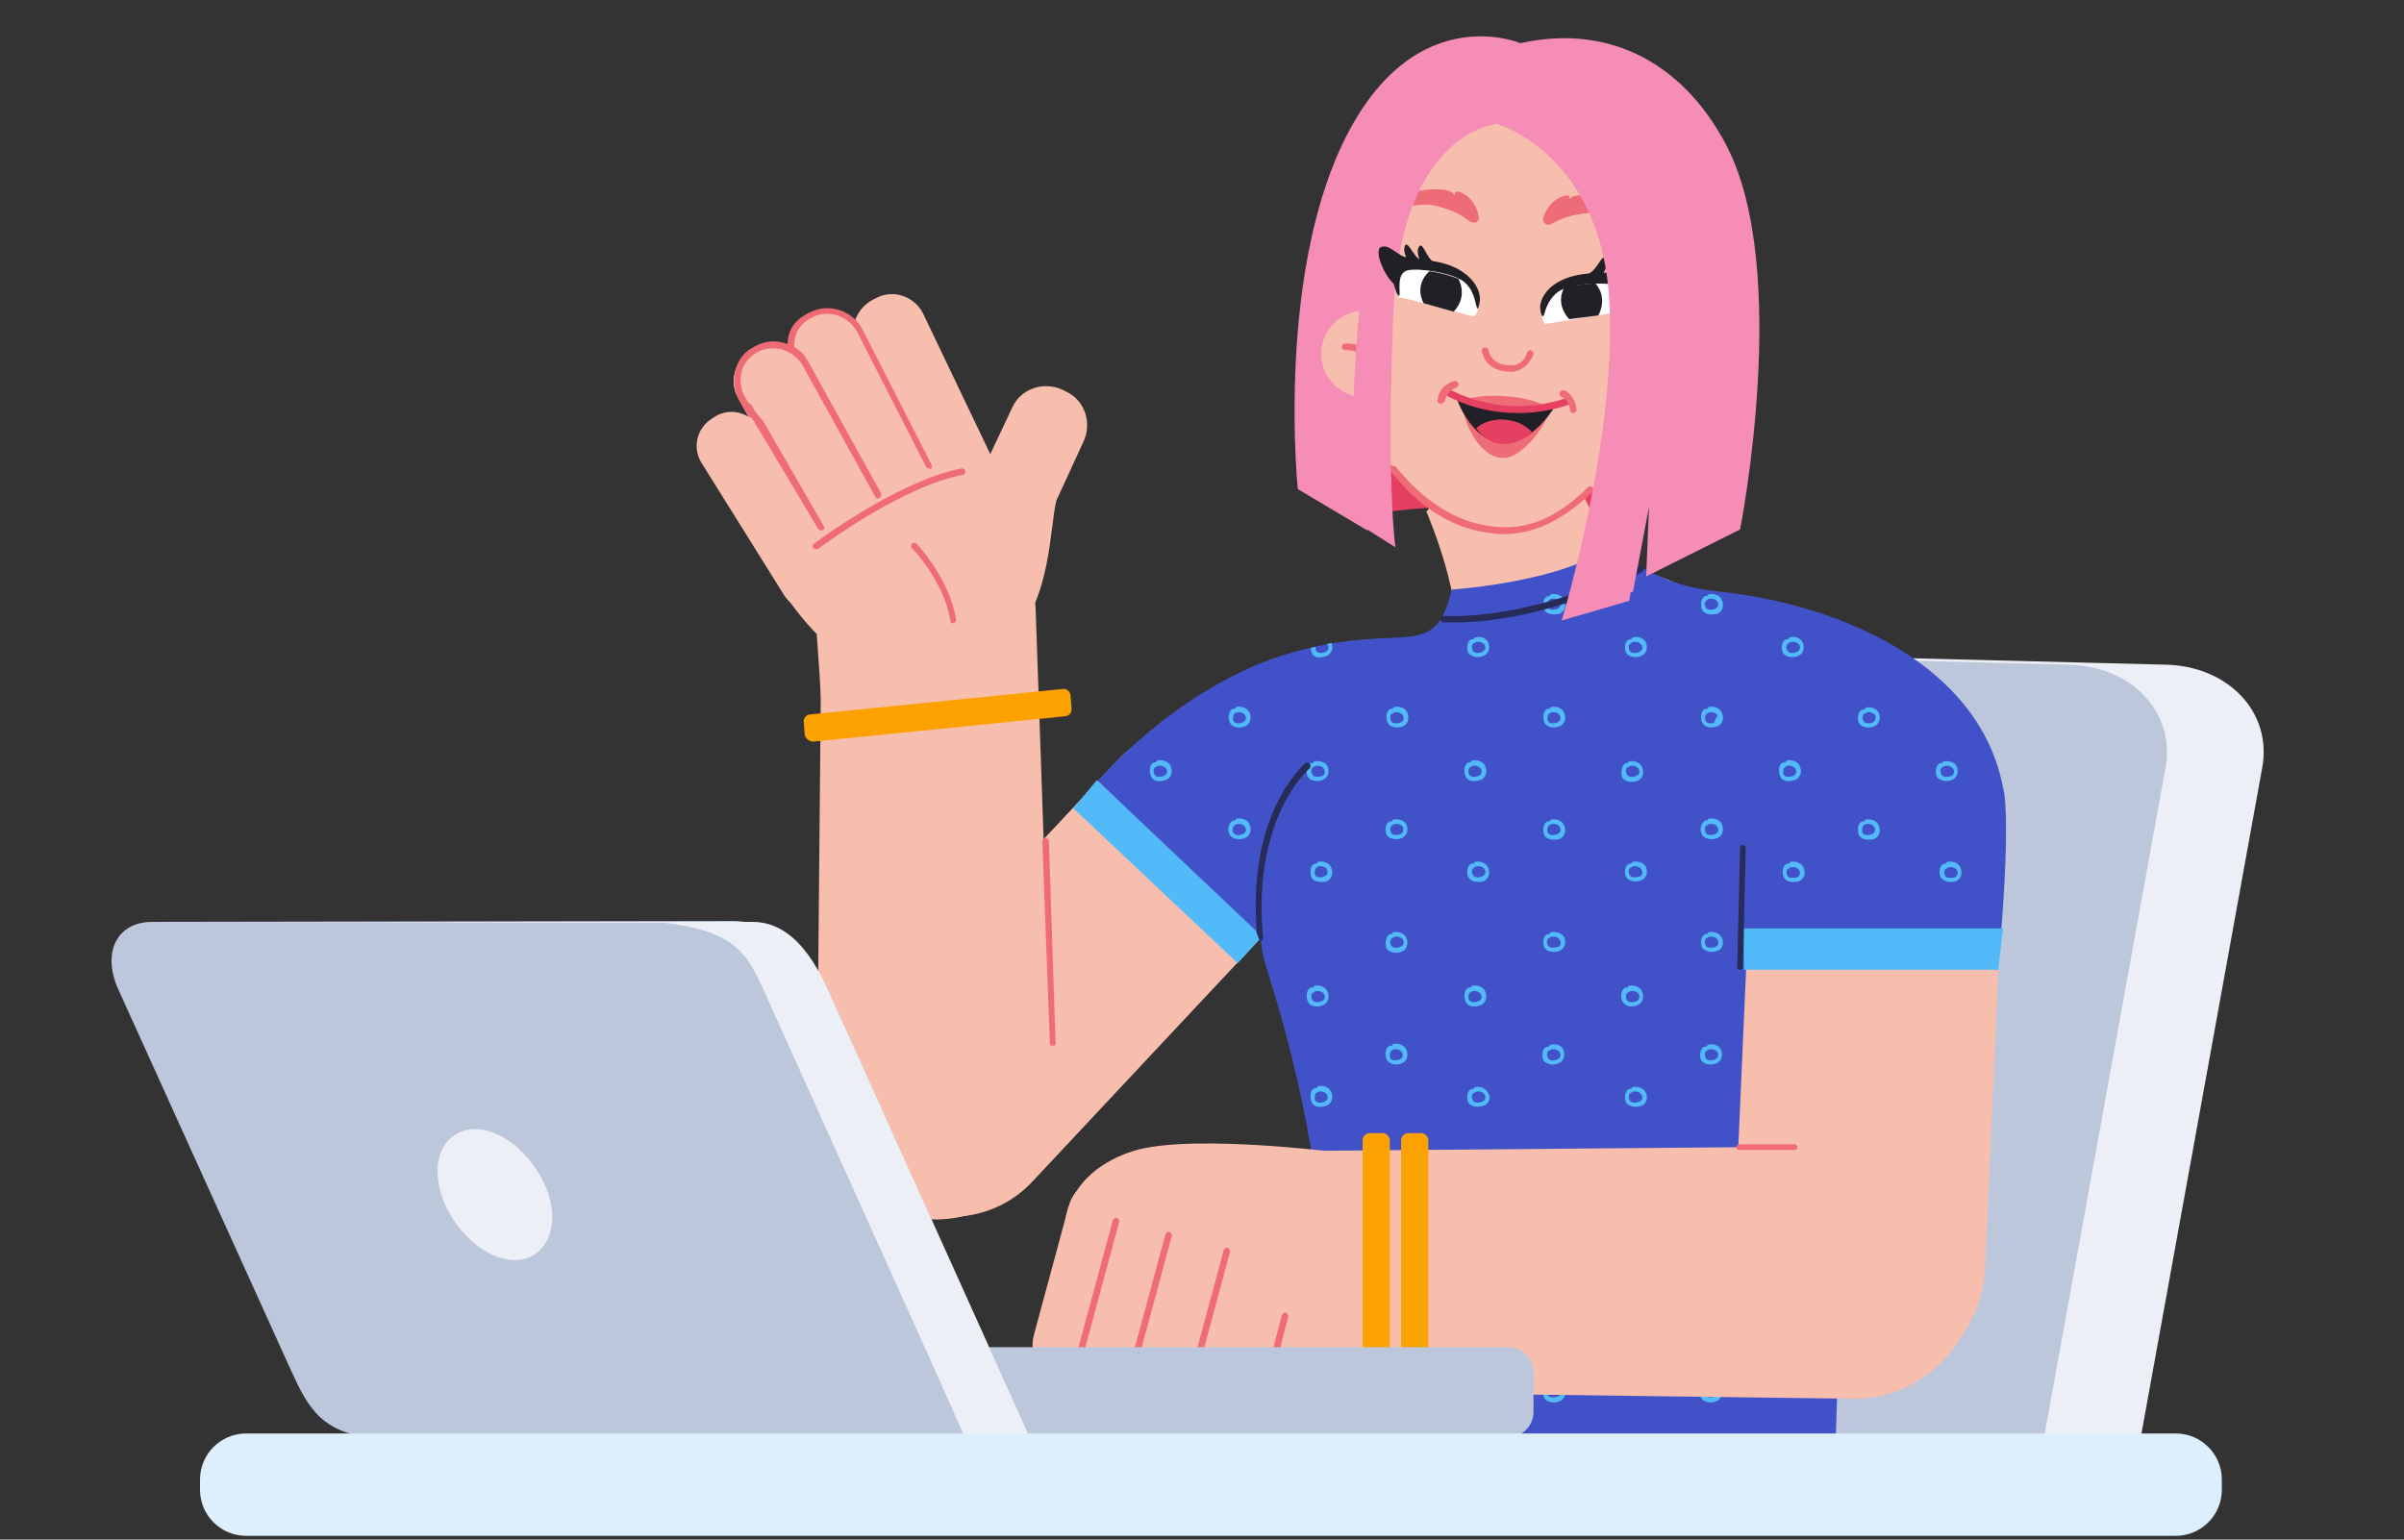 <?xml version="1.0" encoding="utf-8"?>
<!-- Generator: Adobe Illustrator 26.0.2, SVG Export Plug-In . SVG Version: 6.00 Build 0)  -->
<svg version="1.1" id="Layer_1" xmlns="http://www.w3.org/2000/svg" xmlns:xlink="http://www.w3.org/1999/xlink" x="0px" y="0px"
	 viewBox="0 0 256 164" style="enable-background:new 0 0 256 164;" xml:space="preserve">
<rect x="0" y="0" width="256" height="164" fill="#333333" stroke="none"/>
<style type="text/css">
	.st0{fill:#ECEFF5;}
	.st1{fill:#BDC7DC;}
	.st2{fill:#E54062;}
	.st3{fill:#4152C9;}
	.st4{fill:#F8BEAD;}
	.st5{fill:none;}
	.st6{fill:#52BAF9;}
	.st7{fill:#262C56;}
	.st8{fill:#EF6C76;}
	.st9{fill:#FCA200;}
	.st10{fill:#F68DB7;}
	.st11{fill:#FFFFFF;}
	.st12{fill:#212026;}
	.st13{fill:#48142E;}
	.st14{fill:#ED6C77;}
	.st15{fill:#DDEFFD;}
</style>
<g>
	<g>
		<g>
			<path class="st0" d="M230.5,70.8L195,69.9c-6.8-0.2-13.2,4.5-14.3,10.5l-13.8,76l60.2,1.5l13.8-76.1
				C242,75.9,237.3,70.9,230.5,70.8z"/>
		</g>
		<g>
			<path class="st1" d="M220.2,70.8l-35.5-0.9c-6.8-0.2-13.2,4.5-14.3,10.5l-13.8,76l60.2,1.5l13.8-76.1
				C231.7,75.9,227,70.9,220.2,70.8z"/>
		</g>
	</g>
	<g>
		<g>
			<path class="st2" d="M147.3,54.6c0,0,16.3-2.7,22.2,3.2l1.5-10.4l-24.7-3.9L147.3,54.6z"/>
		</g>
		<g>
			<path class="st3" d="M137.1,85c0,0-4.5,10.8-2.3,17.9c9.2,28.8,5.3,43,6,52.8h54.6c0,0,1.7-49.2,1.7-63S137.1,85,137.1,85z"/>
		</g>
		<g>
			<path class="st4" d="M151.9,54.5c0,0,5.5,12.8,1.9,15.8c0,0-3.1,9.6,13.4,15.3c0,0,12-7,13.5-22.3c0,0-1.5-1.2-5.9-2.5
				c-2.7-0.8-9.1-10.3-9.2-20.9c0,0-4.5,6.3-7.2,8.1C155.8,49.9,151.9,54.5,151.9,54.5z"/>
		</g>
		<g>
			<path class="st4" d="M200.7,73.2L200.7,73.2c-7.4-0.3-13.7,5.4-14,12.8l-2.1,47.8c-0.3,7.4,5.4,13.7,12.8,14l0,0
				c7.4,0.3,13.7-5.4,14-12.8l2.1-47.8C213.8,79.9,208.1,73.5,200.7,73.2z"/>
		</g>
		<g>
			<path class="st4" d="M135.9,80.5c-4.8-4.5-12.5-4.3-17,0.6l-26.5,28.3c-4.5,4.8-4.3,12.5,0.6,17l0,0c4.8,4.5,12.5,4.3,17-0.6
				l26.5-28.3C141,92.7,140.7,85,135.9,80.5z"/>
		</g>
		<g>
			<path class="st3" d="M154.6,62.8c0,0,12.2-0.8,17.1-4.8c0,0,3.5,4.2,11.2,5c13.6,1.4,28,8.1,30.4,20.9c0,0,0.9,2.1-0.3,16.7
				l-27.1-0.1l-51.7-0.6l-17.3-16.7c0,0,8.7-10.3,20.7-13.7C149.6,66.1,152.7,70.7,154.6,62.8z"/>
		</g>
		<g>
			<path class="st5" d="M148.5,147.7c-0.1,0-0.1,0-0.1,0c0,0.1-0.1,0.1-0.1,0.1c-0.3,0.1-0.3,0.5-0.2,0.7c0.1,0.4,0.6,0.3,0.9,0.3
				c0.4-0.1,0.6-0.5,0.4-0.8C149.2,147.7,148.8,147.6,148.5,147.7z"/>
			<path class="st5" d="M182.5,77l0.4-0.8c-0.2-0.3-0.5-0.4-0.9-0.3c-0.1,0-0.1,0-0.1,0c0,0.1-0.1,0.1-0.1,0.1
				c-0.3,0.1-0.3,0.5-0.2,0.7C181.7,77.1,182.2,77.1,182.5,77z"/>
			<path class="st5" d="M165.3,99.8c-0.1,0-0.1,0-0.1,0c0,0.1-0.1,0.1-0.1,0.1c-0.3,0.1-0.3,0.5-0.2,0.7c0.1,0.4,0.6,0.3,0.9,0.3
				c0.4-0.1,0.6-0.5,0.4-0.8C166,99.8,165.6,99.7,165.3,99.8z"/>
			<path class="st5" d="M157.7,93.4c0.4-0.1,0.6-0.5,0.4-0.8c-0.2-0.3-0.5-0.4-0.9-0.3c-0.1,0-0.1,0-0.1,0c0,0.1-0.1,0.1-0.1,0.1
				c-0.3,0.1-0.3,0.5-0.2,0.7C156.9,93.6,157.3,93.5,157.7,93.4z"/>
			<path class="st5" d="M157.3,106.7c0.4-0.1,0.6-0.5,0.4-0.8c-0.2-0.3-0.5-0.4-0.9-0.3c-0.1,0-0.1,0-0.1,0c0,0.1-0.1,0.1-0.1,0.1
				c-0.3,0.1-0.3,0.5-0.2,0.7C156.5,106.8,157,106.8,157.3,106.7z"/>
			<path class="st5" d="M165.7,88.9c0.4-0.1,0.6-0.5,0.4-0.8c-0.2-0.3-0.5-0.4-0.9-0.3c-0.1,0-0.1,0-0.1,0c0,0.1-0.1,0.1-0.1,0.1
				c-0.3,0.1-0.3,0.5-0.2,0.7C164.9,89,165.4,89,165.7,88.9z"/>
			<path class="st5" d="M140.1,81.6c-0.1,0-0.1,0-0.1,0c0,0.1-0.1,0.1-0.1,0.1c-0.3,0.1-0.3,0.5-0.2,0.7c0.1,0.4,0.6,0.3,0.9,0.3
				c0.4-0.1,0.6-0.5,0.4-0.8C140.8,81.6,140.4,81.5,140.1,81.6z"/>
			<path class="st5" d="M148.5,87.8c-0.1,0-0.1,0-0.1,0c0,0.1-0.1,0.1-0.1,0.1c-0.3,0.1-0.3,0.5-0.2,0.7c0.1,0.4,0.6,0.3,0.9,0.3
				c0.4-0.1,0.6-0.5,0.4-0.8C149.2,87.8,148.8,87.7,148.5,87.8z"/>
			<path class="st5" d="M140.9,93.4c0.4-0.1,0.6-0.5,0.4-0.8c-0.2-0.3-0.5-0.4-0.9-0.3c-0.1,0-0.1,0-0.1,0c0,0.1-0.1,0.1-0.1,0.1
				c-0.3,0.1-0.3,0.5-0.2,0.7C140.1,93.6,140.6,93.5,140.9,93.4z"/>
			<path class="st5" d="M174,68.4c-0.1,0-0.1,0-0.1,0c0,0.1-0.1,0.1-0.1,0.1c-0.3,0.1-0.3,0.5-0.2,0.7c0.1,0.4,0.6,0.3,0.9,0.3
				c0.4-0.1,0.6-0.5,0.4-0.8C174.7,68.4,174.3,68.2,174,68.4z"/>
			<path class="st5" d="M165.2,111.7c-0.1,0-0.1,0-0.1,0c0,0.1-0.1,0.1-0.1,0.1c-0.3,0.1-0.3,0.5-0.2,0.7c0.1,0.4,0.6,0.3,0.9,0.3
				c0.4-0.1,0.6-0.5,0.4-0.8C166,111.7,165.6,111.6,165.2,111.7z"/>
			<path class="st5" d="M174.1,106.7c0.4-0.1,0.6-0.5,0.4-0.8c-0.2-0.3-0.5-0.4-0.9-0.3c-0.1,0-0.1,0-0.1,0c0,0.1-0.1,0.1-0.1,0.1
				c-0.3,0.1-0.3,0.5-0.2,0.7C173.3,106.8,173.7,106.8,174.1,106.7z"/>
			<path class="st5" d="M174,92.3c-0.1,0-0.1,0-0.1,0c0,0.1-0.1,0.1-0.1,0.1c-0.3,0.1-0.3,0.5-0.2,0.7c0.1,0.4,0.6,0.3,0.9,0.3
				c0.4-0.1,0.6-0.5,0.4-0.8C174.7,92.3,174.3,92.2,174,92.3z"/>
			<path class="st5" d="M174.1,82.7c0.4-0.1,0.6-0.5,0.4-0.8c-0.2-0.3-0.5-0.4-0.9-0.3c-0.1,0-0.1,0-0.1,0c0,0.1-0.1,0.1-0.1,0.1
				c-0.3,0.1-0.3,0.5-0.2,0.7C173.3,82.8,173.7,82.8,174.1,82.7z"/>
			<path class="st5" d="M148.5,123.8c-0.1,0-0.1,0-0.1,0c0,0.1-0.1,0.1-0.1,0.1c-0.3,0.1-0.3,0.5-0.2,0.7c0.1,0.4,0.6,0.3,0.9,0.3
				c0.4-0.1,0.6-0.5,0.4-0.8C149.2,123.8,148.8,123.7,148.5,123.8z"/>
			<path class="st5" d="M182,135.7c-0.1,0-0.1,0-0.1,0c0,0.1-0.1,0.1-0.1,0.1c-0.3,0.1-0.3,0.5-0.2,0.7c0.1,0.4,0.6,0.3,0.9,0.3
				c0.4-0.1,0.6-0.5,0.4-0.8C182.7,135.7,182.4,135.6,182,135.7z"/>
			<path class="st5" d="M198.8,75.8c-0.1,0-0.1,0-0.1,0c0,0.1-0.1,0.1-0.1,0.1c-0.3,0.1-0.3,0.5-0.2,0.7c0.1,0.4,0.6,0.3,0.9,0.3
				c0.4-0.1,0.6-0.5,0.4-0.8C199.5,75.8,199.1,75.7,198.8,75.8z"/>
			<path class="st5" d="M165.2,135.7c-0.1,0-0.1,0-0.1,0c0,0.1-0.1,0.1-0.1,0.1c-0.3,0.1-0.3,0.5-0.2,0.7c0.1,0.4,0.6,0.3,0.9,0.3
				c0.4-0.1,0.6-0.5,0.4-0.8C166,135.7,165.6,135.6,165.2,135.7z"/>
			<path class="st5" d="M165.3,123.8c-0.1,0-0.1,0-0.1,0c0,0.1-0.1,0.1-0.1,0.1c-0.3,0.1-0.3,0.5-0.2,0.7c0.1,0.4,0.6,0.3,0.9,0.3
				c0.4-0.1,0.6-0.5,0.4-0.8C166,123.8,165.6,123.7,165.3,123.8z"/>
			<path class="st5" d="M207.1,81.6c-0.1,0-0.1,0-0.1,0c0,0.1-0.1,0.1-0.1,0.1c-0.3,0.1-0.3,0.5-0.2,0.7c0.1,0.4,0.6,0.3,0.9,0.3
				c0.4-0.1,0.6-0.5,0.4-0.8C207.8,81.6,207.5,81.5,207.1,81.6z"/>
			<path class="st5" d="M199.2,88.9c0.4-0.1,0.6-0.5,0.4-0.8c-0.2-0.3-0.5-0.4-0.9-0.3c-0.1,0-0.1,0-0.1,0c0,0.1-0.1,0.1-0.1,0.1
				c-0.3,0.1-0.3,0.5-0.2,0.7C198.4,89,198.9,89,199.2,88.9z"/>
			<path class="st5" d="M182,123.8c-0.1,0-0.1,0-0.1,0c0,0.1-0.1,0.1-0.1,0.1c-0.3,0.1-0.3,0.5-0.2,0.7c0.1,0.4,0.6,0.3,0.9,0.3
				c0.4-0.1,0.6-0.5,0.4-0.8C182.7,123.8,182.4,123.7,182,123.8z"/>
			<path class="st5" d="M132.2,88.9c0.4-0.1,0.6-0.5,0.4-0.8c-0.2-0.3-0.5-0.4-0.9-0.3c-0.1,0-0.1,0-0.1,0c0,0.1-0.1,0.1-0.1,0.1
				c-0.3,0.1-0.3,0.5-0.2,0.7C131.4,89,131.9,89,132.2,88.9z"/>
			<path class="st5" d="M157.2,68.4c-0.1,0-0.1,0-0.1,0c0,0.1-0.1,0.1-0.1,0.1c-0.3,0.1-0.3,0.5-0.2,0.7c0.1,0.4,0.6,0.3,0.9,0.3
				c0.4-0.1,0.6-0.5,0.4-0.8C157.9,68.4,157.5,68.2,157.2,68.4z"/>
			<path class="st5" d="M165.7,77c0.4-0.1,0.6-0.5,0.4-0.8c-0.2-0.3-0.5-0.4-0.9-0.3c-0.1,0-0.1,0-0.1,0c0,0.1-0.1,0.1-0.1,0.1
				c-0.3,0.1-0.3,0.5-0.2,0.7C165,77.1,165.4,77.1,165.7,77z"/>
			<path class="st5" d="M190.8,82.7c0.4-0.1,0.6-0.5,0.4-0.8c-0.2-0.3-0.5-0.4-0.9-0.3c-0.1,0-0.1,0-0.1,0c0,0.1-0.1,0.1-0.1,0.1
				c-0.3,0.1-0.3,0.5-0.2,0.7C190.1,82.8,190.5,82.8,190.8,82.7z"/>
			<path class="st5" d="M149,77c0.4-0.1,0.6-0.5,0.4-0.8c-0.2-0.3-0.5-0.4-0.9-0.3c-0.1,0-0.1,0-0.1,0c0,0.1-0.1,0.1-0.1,0.1
				c-0.3,0.1-0.3,0.5-0.2,0.7C148.2,77.1,148.6,77.1,149,77z"/>
			<path class="st5" d="M132.2,77c0.4-0.1,0.6-0.5,0.4-0.8c-0.2-0.3-0.5-0.4-0.9-0.3c-0.1,0-0.1,0-0.1,0c0,0.1-0.1,0.1-0.1,0.1
				c-0.3,0.1-0.3,0.5-0.2,0.7C131.4,77.1,131.9,77.1,132.2,77z"/>
			<path class="st5" d="M148.5,135.7c-0.1,0-0.1,0-0.1,0c0,0.1-0.1,0.1-0.1,0.1c-0.3,0.1-0.3,0.5-0.2,0.7c0.1,0.4,0.6,0.3,0.9,0.3
				c0.4-0.1,0.6-0.5,0.4-0.8C149.2,135.7,148.8,135.6,148.5,135.7z"/>
			<path class="st5" d="M165.7,65c0.4-0.1,0.6-0.5,0.4-0.8c-0.2-0.3-0.5-0.4-0.9-0.3c-0.1,0-0.1,0-0.1,0c0,0.1-0.1,0.1-0.1,0.1
				c-0.3,0.1-0.3,0.5-0.2,0.7C164.9,65.1,165.4,65,165.7,65z"/>
			<path class="st5" d="M182.5,88.9c0.4-0.1,0.6-0.5,0.4-0.8c-0.2-0.3-0.5-0.4-0.9-0.3c-0.1,0-0.1,0-0.1,0c0,0.1-0.1,0.1-0.1,0.1
				c-0.3,0.1-0.3,0.5-0.2,0.7C181.7,89,182.2,89,182.5,88.9z"/>
			<path class="st5" d="M182.5,65c0.4-0.1,0.6-0.5,0.4-0.8c-0.2-0.3-0.5-0.4-0.9-0.3c-0.1,0-0.1,0-0.1,0c0,0.1-0.1,0.1-0.1,0.1
				c-0.3,0.1-0.3,0.5-0.2,0.7C181.7,65.1,182.2,65,182.5,65z"/>
			<path class="st5" d="M208,93.4c0.4-0.1,0.6-0.5,0.4-0.8c-0.2-0.3-0.5-0.4-0.9-0.3c-0.1,0-0.1,0-0.1,0c0,0.1-0.1,0.1-0.1,0.1
				c-0.3,0.1-0.3,0.5-0.2,0.7C207.2,93.6,207.6,93.5,208,93.4z"/>
			<path class="st5" d="M157.7,141.4c0.4-0.1,0.6-0.5,0.4-0.8c-0.2-0.3-0.5-0.4-0.9-0.3c-0.1,0-0.1,0-0.1,0c0,0.1-0.1,0.1-0.1,0.1
				c-0.3,0.1-0.3,0.5-0.2,0.7C156.9,141.5,157.3,141.4,157.7,141.4z"/>
			<path class="st5" d="M174,116.3c-0.1,0-0.1,0-0.1,0c0,0.1-0.1,0.1-0.1,0.1c-0.3,0.1-0.3,0.5-0.2,0.7c0.1,0.4,0.6,0.3,0.9,0.3
				c0.4-0.1,0.6-0.5,0.4-0.8C174.7,116.3,174.3,116.2,174,116.3z"/>
			<path class="st5" d="M190.7,68.4c-0.1,0-0.1,0-0.1,0c0,0.1-0.1,0.1-0.1,0.1c-0.3,0.1-0.3,0.5-0.2,0.7c0.1,0.4,0.6,0.3,0.9,0.3
				c0.4-0.1,0.6-0.5,0.4-0.8C191.4,68.4,191.1,68.2,190.7,68.4z"/>
			<path class="st5" d="M174.1,130.6c0.4-0.1,0.6-0.5,0.4-0.8c-0.2-0.3-0.5-0.4-0.9-0.3c-0.1,0-0.1,0-0.1,0c0,0.1-0.1,0.1-0.1,0.1
				c-0.3,0.1-0.3,0.5-0.2,0.7C173.3,130.7,173.7,130.7,174.1,130.6z"/>
			<path class="st5" d="M182,111.7c-0.1,0-0.1,0-0.1,0c0,0.1-0.1,0.1-0.1,0.1c-0.3,0.1-0.3,0.5-0.2,0.7c0.1,0.4,0.6,0.3,0.9,0.3
				c0.4-0.1,0.6-0.5,0.4-0.8C182.7,111.7,182.4,111.6,182,111.7z"/>
			<path class="st5" d="M157.3,82.7c0.4-0.1,0.6-0.5,0.4-0.8c-0.2-0.3-0.5-0.4-0.9-0.3c-0.1,0-0.1,0-0.1,0c0,0.1-0.1,0.1-0.1,0.1
				c-0.3,0.1-0.3,0.5-0.2,0.7C156.5,82.8,157,82.8,157.3,82.7z"/>
			<path class="st5" d="M124.2,81.9c-0.2-0.3-0.5-0.4-0.9-0.3c-0.1,0-0.1,0-0.1,0c0,0.1-0.1,0.1-0.1,0.1c-0.3,0.1-0.3,0.5-0.2,0.7
				c0.1,0.4,0.6,0.3,0.9,0.3C124.2,82.7,124.4,82.3,124.2,81.9z"/>
			<path class="st5" d="M140.6,106.7c0.4-0.1,0.6-0.5,0.4-0.8c-0.2-0.3-0.5-0.4-0.9-0.3c-0.1,0-0.1,0-0.1,0c0,0.1-0.1,0.1-0.1,0.1
				c-0.3,0.1-0.3,0.5-0.2,0.7C139.8,106.8,140.2,106.8,140.6,106.7z"/>
			<path class="st5" d="M191.2,93.4c0.4-0.1,0.6-0.5,0.4-0.8c-0.2-0.3-0.5-0.4-0.9-0.3c-0.1,0-0.1,0-0.1,0c0,0.1-0.1,0.1-0.1,0.1
				c-0.3,0.1-0.3,0.5-0.2,0.7C190.4,93.6,190.9,93.5,191.2,93.4z"/>
			<path class="st5" d="M148.1,100.7c0.1,0.4,0.6,0.3,0.9,0.3c0.4-0.1,0.6-0.5,0.4-0.8c-0.2-0.3-0.5-0.4-0.9-0.3c-0.1,0-0.1,0-0.1,0
				c0,0.1-0.1,0.1-0.1,0.1C148,100.1,148,100.4,148.1,100.7z"/>
			<path class="st5" d="M157.3,130.6c0.4-0.1,0.6-0.5,0.4-0.8c-0.2-0.3-0.5-0.4-0.9-0.3c-0.1,0-0.1,0-0.1,0c0,0.1-0.1,0.1-0.1,0.1
				c-0.3,0.1-0.3,0.5-0.2,0.7C156.5,130.7,157,130.7,157.3,130.6z"/>
			<path class="st5" d="M165.3,147.7c-0.1,0-0.1,0-0.1,0c0,0.1-0.1,0.1-0.1,0.1c-0.3,0.1-0.3,0.5-0.2,0.7c0.1,0.4,0.6,0.3,0.9,0.3
				c0.4-0.1,0.6-0.5,0.4-0.8C166,147.7,165.6,147.6,165.3,147.7z"/>
			<path class="st5" d="M149,112.9c0.4-0.1,0.6-0.5,0.4-0.8c-0.2-0.3-0.5-0.4-0.9-0.3c-0.1,0-0.1,0-0.1,0c0,0.1-0.1,0.1-0.1,0.1
				c-0.3,0.1-0.3,0.5-0.2,0.7C148.2,113,148.6,112.9,149,112.9z"/>
			<path class="st5" d="M140.9,117.4c0.4-0.1,0.6-0.5,0.4-0.8c-0.2-0.3-0.5-0.4-0.9-0.3c-0.1,0-0.1,0-0.1,0c0,0.1-0.1,0.1-0.1,0.1
				c-0.3,0.1-0.3,0.5-0.2,0.7C140.1,117.5,140.6,117.5,140.9,117.4z"/>
			<path class="st5" d="M157.2,116.3c-0.1,0-0.1,0-0.1,0c0,0.1-0.1,0.1-0.1,0.1c-0.3,0.1-0.3,0.5-0.2,0.7c0.1,0.4,0.6,0.3,0.9,0.3
				c0.4-0.1,0.6-0.5,0.4-0.8C157.9,116.3,157.5,116.2,157.2,116.3z"/>
			<path class="st5" d="M174.4,141.4c0.4-0.1,0.6-0.5,0.4-0.8c-0.2-0.3-0.5-0.4-0.9-0.3c-0.1,0-0.1,0-0.1,0c0,0.1-0.1,0.1-0.1,0.1
				c-0.3,0.1-0.3,0.5-0.2,0.7C173.7,141.5,174.1,141.4,174.4,141.4z"/>
			<path class="st5" d="M182.9,100.1c-0.2-0.3-0.5-0.4-0.9-0.3c-0.1,0-0.1,0-0.1,0c0,0.1-0.1,0.1-0.1,0.1c-0.3,0.1-0.3,0.5-0.2,0.7
				c0.1,0.4,0.6,0.3,0.9,0.3C182.9,100.9,183.1,100.5,182.9,100.1z"/>
			<path class="st5" d="M182,147.7c-0.1,0-0.1,0-0.1,0c0,0.1-0.1,0.1-0.1,0.1c-0.3,0.1-0.3,0.5-0.2,0.7c0.1,0.4,0.6,0.3,0.9,0.3
				c0.4-0.1,0.6-0.5,0.4-0.8C182.7,147.7,182.4,147.6,182,147.7z"/>
			<path class="st6" d="M181.9,111.3c-0.1,0-0.1,0.1-0.2,0.2c-0.1,0-0.1,0-0.2,0c-0.5,0.2-0.5,0.9-0.4,1.3c0.2,0.6,1.1,0.7,1.6,0.5
				c0.6-0.2,0.8-0.8,0.6-1.4C183.1,111.4,182.5,111.1,181.9,111.3z M182.5,112.9c-0.3,0.1-0.8,0.1-0.9-0.3c-0.1-0.2-0.1-0.6,0.2-0.7
				c0.1,0,0.1-0.1,0.1-0.1c0,0,0.1,0,0.1,0c0.3-0.1,0.7,0,0.9,0.3C183.1,112.4,182.9,112.8,182.5,112.9z"/>
			<path class="st6" d="M183.4,124c-0.2-0.6-0.9-0.8-1.4-0.7c-0.1,0-0.1,0.1-0.2,0.2c-0.1,0-0.1,0-0.2,0c-0.5,0.2-0.5,0.9-0.4,1.3
				c0.2,0.6,1.1,0.7,1.6,0.5C183.4,125.2,183.6,124.5,183.4,124z M182.5,124.9c-0.3,0.1-0.8,0.1-0.9-0.3c-0.1-0.2-0.1-0.6,0.2-0.7
				c0.1,0,0.1-0.1,0.1-0.1c0,0,0.1,0,0.1,0c0.3-0.1,0.7,0,0.9,0.3C183.1,124.5,182.9,124.8,182.5,124.9z"/>
			<path class="st6" d="M181.9,135.3c-0.1,0-0.1,0.1-0.2,0.2c-0.1,0-0.1,0-0.2,0c-0.5,0.2-0.5,0.9-0.4,1.3c0.2,0.6,1.1,0.7,1.6,0.5
				c0.6-0.2,0.8-0.8,0.6-1.4C183.1,135.3,182.5,135.1,181.9,135.3z M182.5,136.9c-0.3,0.1-0.8,0.1-0.9-0.3c-0.1-0.2-0.1-0.6,0.2-0.7
				c0.1,0,0.1-0.1,0.1-0.1c0,0,0.1,0,0.1,0c0.3-0.1,0.7,0,0.9,0.3C183.1,136.4,182.9,136.8,182.5,136.9z"/>
			<path class="st6" d="M175.3,116.5c-0.2-0.6-0.9-0.8-1.4-0.7c-0.1,0-0.1,0.1-0.2,0.2c-0.1,0-0.1,0-0.2,0c-0.5,0.2-0.5,0.9-0.4,1.3
				c0.2,0.6,1.1,0.7,1.6,0.5C175.3,117.7,175.5,117,175.3,116.5z M174.4,117.4c-0.3,0.1-0.8,0.1-0.9-0.3c-0.1-0.2-0.1-0.6,0.2-0.7
				c0.1,0,0.1-0.1,0.1-0.1c0,0,0.1,0,0.1,0c0.3-0.1,0.7,0,0.9,0.3C175,117,174.9,117.3,174.4,117.4z"/>
			<path class="st6" d="M181.9,147.3c-0.1,0-0.1,0.1-0.2,0.2c-0.1,0-0.1,0-0.2,0c-0.5,0.2-0.5,0.9-0.4,1.3c0.2,0.6,1.1,0.7,1.6,0.5
				c0.6-0.2,0.8-0.8,0.6-1.4C183.1,147.3,182.5,147.1,181.9,147.3z M182.5,148.8c-0.3,0.1-0.8,0.1-0.9-0.3c-0.1-0.2-0.1-0.6,0.2-0.7
				c0.1,0,0.1-0.1,0.1-0.1c0,0,0.1,0,0.1,0c0.3-0.1,0.7,0,0.9,0.3C183.1,148.4,182.9,148.8,182.5,148.8z"/>
			<path class="st6" d="M174.3,107.1c0.6-0.2,0.8-0.8,0.6-1.4c-0.2-0.6-0.9-0.8-1.4-0.7c-0.1,0-0.1,0.1-0.2,0.2c-0.1,0-0.1,0-0.2,0
				c-0.5,0.2-0.5,0.9-0.4,1.3C173,107.3,173.8,107.3,174.3,107.1z M173.4,105.7c0.1,0,0.1-0.1,0.1-0.1c0,0,0.1,0,0.1,0
				c0.3-0.1,0.7,0,0.9,0.3c0.2,0.4,0,0.7-0.4,0.8c-0.3,0.1-0.8,0.1-0.9-0.3C173.1,106.2,173.1,105.8,173.4,105.7z"/>
			<path class="st6" d="M165.1,111.3c-0.1,0-0.1,0.1-0.2,0.2c-0.1,0-0.1,0-0.2,0c-0.5,0.2-0.5,0.9-0.4,1.3c0.2,0.6,1.1,0.7,1.6,0.5
				c0.6-0.2,0.8-0.8,0.6-1.4C166.4,111.4,165.7,111.1,165.1,111.3z M165.7,112.9c-0.3,0.1-0.8,0.1-0.9-0.3c-0.1-0.2-0.1-0.6,0.2-0.7
				c0.1,0,0.1-0.1,0.1-0.1c0,0,0.1,0,0.1,0c0.3-0.1,0.7,0,0.9,0.3C166.3,112.4,166.1,112.8,165.7,112.9z"/>
			<path class="st6" d="M174.3,131.1c0.6-0.2,0.8-0.8,0.6-1.4c-0.2-0.6-0.9-0.8-1.4-0.7c-0.1,0-0.1,0.1-0.2,0.2c-0.1,0-0.1,0-0.2,0
				c-0.5,0.2-0.5,0.9-0.4,1.3C173,131.2,173.8,131.2,174.3,131.1z M173.4,129.6c0.1,0,0.1-0.1,0.1-0.1c0,0,0.1,0,0.1,0
				c0.3-0.1,0.7,0,0.9,0.3c0.2,0.4,0,0.7-0.4,0.8c-0.3,0.1-0.8,0.1-0.9-0.3C173.1,130.1,173.1,129.8,173.4,129.6z"/>
			<path class="st6" d="M166.6,124c-0.2-0.6-0.9-0.8-1.4-0.7c-0.1,0-0.1,0.1-0.2,0.2c-0.1,0-0.1,0-0.2,0c-0.5,0.2-0.5,0.9-0.4,1.3
				c0.2,0.6,1.1,0.7,1.6,0.5C166.6,125.2,166.8,124.5,166.6,124z M165.7,124.9c-0.3,0.1-0.8,0.1-0.9-0.3c-0.1-0.2-0.1-0.6,0.2-0.7
				c0.1,0,0.1-0.1,0.1-0.1c0,0,0.1,0,0.1,0c0.3-0.1,0.7,0,0.9,0.3C166.3,124.5,166.2,124.8,165.7,124.9z"/>
			<path class="st6" d="M165.1,135.3c-0.1,0-0.1,0.1-0.2,0.2c-0.1,0-0.1,0-0.2,0c-0.5,0.2-0.5,0.9-0.4,1.3c0.2,0.6,1.1,0.7,1.6,0.5
				c0.6-0.2,0.8-0.8,0.6-1.4C166.4,135.3,165.7,135.1,165.1,135.3z M165.7,136.9c-0.3,0.1-0.8,0.1-0.9-0.3c-0.1-0.2-0.1-0.6,0.2-0.7
				c0.1,0,0.1-0.1,0.1-0.1c0,0,0.1,0,0.1,0c0.3-0.1,0.7,0,0.9,0.3C166.3,136.4,166.1,136.8,165.7,136.9z"/>
			<path class="st6" d="M158.5,116.5c-0.2-0.6-0.9-0.8-1.4-0.7c-0.1,0-0.1,0.1-0.2,0.2c-0.1,0-0.1,0-0.2,0c-0.5,0.2-0.5,0.9-0.4,1.3
				c0.2,0.6,1.1,0.7,1.6,0.5C158.5,117.7,158.8,117,158.5,116.5z M157.7,117.4c-0.3,0.1-0.8,0.1-0.9-0.3c-0.1-0.2-0.1-0.6,0.2-0.7
				c0.1,0,0.1-0.1,0.1-0.1c0,0,0.1,0,0.1,0c0.3-0.1,0.7,0,0.9,0.3C158.3,117,158.1,117.3,157.7,117.4z"/>
			<path class="st6" d="M165.2,147.3c-0.1,0-0.1,0.1-0.2,0.2c-0.1,0-0.1,0-0.2,0c-0.5,0.2-0.5,0.9-0.4,1.3c0.2,0.6,1.1,0.7,1.6,0.5
				c0.6-0.2,0.8-0.8,0.6-1.4C166.4,147.3,165.7,147.1,165.2,147.3z M165.7,148.8c-0.3,0.1-0.8,0.1-0.9-0.3c-0.1-0.2-0.1-0.6,0.2-0.7
				c0.1,0,0.1-0.1,0.1-0.1c0,0,0.1,0,0.1,0c0.3-0.1,0.7,0,0.9,0.3C166.3,148.4,166.2,148.8,165.7,148.8z"/>
			<path class="st6" d="M174.7,141.8c0.6-0.2,0.8-0.8,0.6-1.4c-0.2-0.6-0.9-0.8-1.4-0.7c-0.1,0-0.1,0.1-0.2,0.2c-0.1,0-0.1,0-0.2,0
				c-0.5,0.2-0.5,0.9-0.4,1.3C173.3,142,174.1,142,174.7,141.8z M173.7,140.3c0.1,0,0.1-0.1,0.1-0.1c0,0,0.1,0,0.1,0
				c0.3-0.1,0.7,0,0.9,0.3c0.2,0.4,0,0.7-0.4,0.8c-0.3,0.1-0.8,0.1-0.9-0.3C173.5,140.9,173.5,140.5,173.7,140.3z"/>
			<path class="st6" d="M157.6,107.1c0.6-0.2,0.8-0.8,0.6-1.4c-0.2-0.6-0.9-0.8-1.4-0.7c-0.1,0-0.1,0.1-0.2,0.2c-0.1,0-0.1,0-0.2,0
				c-0.5,0.2-0.5,0.9-0.4,1.3C156.2,107.3,157,107.3,157.6,107.1z M156.6,105.7c0.1,0,0.1-0.1,0.1-0.1c0,0,0.1,0,0.1,0
				c0.3-0.1,0.7,0,0.9,0.3c0.2,0.4,0,0.7-0.4,0.8c-0.3,0.1-0.8,0.1-0.9-0.3C156.3,106.2,156.4,105.8,156.6,105.7z"/>
			<path class="st6" d="M147.6,100.9c0.2,0.6,1.1,0.7,1.6,0.5c0.6-0.2,0.8-0.8,0.6-1.4c-0.2-0.6-0.9-0.8-1.4-0.7
				c-0.1,0-0.1,0.1-0.2,0.2c-0.1,0-0.1,0-0.2,0C147.6,99.7,147.5,100.4,147.6,100.9z M148.3,99.9c0.1,0,0.1-0.1,0.1-0.1
				c0,0,0.1,0,0.1,0c0.3-0.1,0.7,0,0.9,0.3c0.2,0.4,0,0.7-0.4,0.8c-0.3,0.1-0.8,0.1-0.9-0.3C148,100.4,148,100.1,148.3,99.9z"/>
			<path class="st6" d="M149.2,113.3c0.6-0.2,0.8-0.8,0.6-1.4c-0.2-0.6-0.9-0.8-1.4-0.7c-0.1,0-0.1,0.1-0.2,0.2c-0.1,0-0.1,0-0.2,0
				c-0.5,0.2-0.5,0.9-0.4,1.3C147.8,113.4,148.7,113.5,149.2,113.3z M148.2,111.9c0.1,0,0.1-0.1,0.1-0.1c0,0,0.1,0,0.1,0
				c0.3-0.1,0.7,0,0.9,0.3c0.2,0.4,0,0.7-0.4,0.8c-0.3,0.1-0.8,0.1-0.9-0.3C148,112.4,148,112,148.2,111.9z"/>
			<path class="st6" d="M157.6,131.1c0.6-0.2,0.8-0.8,0.6-1.4c-0.2-0.6-0.9-0.8-1.4-0.7c-0.1,0-0.1,0.1-0.2,0.2c-0.1,0-0.1,0-0.2,0
				c-0.5,0.2-0.5,0.9-0.4,1.3C156.2,131.2,157,131.2,157.6,131.1z M156.6,129.6c0.1,0,0.1-0.1,0.1-0.1c0,0,0.1,0,0.1,0
				c0.3-0.1,0.7,0,0.9,0.3c0.2,0.4,0,0.7-0.4,0.8c-0.3,0.1-0.8,0.1-0.9-0.3C156.3,130.1,156.4,129.8,156.6,129.6z"/>
			<path class="st6" d="M149.8,124c-0.2-0.6-0.9-0.8-1.4-0.7c-0.1,0-0.1,0.1-0.2,0.2c-0.1,0-0.1,0-0.2,0c-0.5,0.2-0.5,0.9-0.4,1.3
				c0.2,0.6,1.1,0.7,1.6,0.5C149.9,125.2,150.1,124.5,149.8,124z M149,124.9c-0.3,0.1-0.8,0.1-0.9-0.3c-0.1-0.2-0.1-0.6,0.2-0.7
				c0.1,0,0.1-0.1,0.1-0.1c0,0,0.1,0,0.1,0c0.3-0.1,0.7,0,0.9,0.3C149.6,124.5,149.4,124.8,149,124.9z"/>
			<path class="st6" d="M148.4,135.3c-0.1,0-0.1,0.1-0.2,0.2c-0.1,0-0.1,0-0.2,0c-0.5,0.2-0.5,0.9-0.4,1.3c0.2,0.6,1.1,0.7,1.6,0.5
				c0.6-0.2,0.8-0.8,0.6-1.4C149.6,135.3,149,135.1,148.4,135.3z M149,136.9c-0.3,0.1-0.8,0.1-0.9-0.3c-0.1-0.2-0.1-0.6,0.2-0.7
				c0.1,0,0.1-0.1,0.1-0.1c0,0,0.1,0,0.1,0c0.3-0.1,0.7,0,0.9,0.3C149.5,136.4,149.4,136.8,149,136.9z"/>
			<path class="st6" d="M140.9,129.1c0,0.2,0.1,0.5,0.1,0.7l0,0c0.1,0.2,0.1,0.3,0.1,0.5c0,0.2,0.1,0.5,0.1,0.7
				c0.4-0.3,0.5-0.8,0.3-1.3C141.3,129.4,141.1,129.2,140.9,129.1z"/>
			<path class="st6" d="M148.4,147.3c-0.1,0-0.1,0.1-0.2,0.2c-0.1,0-0.1,0-0.2,0c-0.5,0.2-0.5,0.9-0.4,1.3c0.2,0.6,1.1,0.7,1.6,0.5
				c0.6-0.2,0.8-0.8,0.6-1.4C149.6,147.3,149,147.1,148.4,147.3z M149,148.8c-0.3,0.1-0.8,0.1-0.9-0.3c-0.1-0.2-0.1-0.6,0.2-0.7
				c0.1,0,0.1-0.1,0.1-0.1c0,0,0.1,0,0.1,0c0.3-0.1,0.7,0,0.9,0.3C149.6,148.4,149.4,148.8,149,148.8z"/>
			<path class="st6" d="M157.9,141.8c0.6-0.2,0.8-0.8,0.6-1.4c-0.2-0.6-0.9-0.8-1.4-0.7c-0.1,0-0.1,0.1-0.2,0.2c-0.1,0-0.1,0-0.2,0
				c-0.5,0.2-0.5,0.9-0.4,1.3C156.6,142,157.4,142,157.9,141.8z M157,140.3c0.1,0,0.1-0.1,0.1-0.1c0,0,0.1,0,0.1,0
				c0.3-0.1,0.7,0,0.9,0.3c0.2,0.4,0,0.7-0.4,0.8c-0.3,0.1-0.8,0.1-0.9-0.3C156.7,140.9,156.7,140.5,157,140.3z"/>
			<path class="st6" d="M141.8,140.4c-0.1-0.1-0.1-0.3-0.2-0.3c0,0.5,0,1,0,1.5C141.8,141.3,141.9,140.8,141.8,140.4z"/>
			<path class="st6" d="M140.8,107.1c0.6-0.2,0.8-0.8,0.6-1.4c-0.2-0.6-0.9-0.8-1.4-0.7c-0.1,0-0.1,0.1-0.2,0.2c-0.1,0-0.1,0-0.2,0
				c-0.5,0.2-0.5,0.9-0.4,1.3C139.4,107.3,140.3,107.3,140.8,107.1z M139.9,105.7c0.1,0,0.1-0.1,0.1-0.1c0,0,0.1,0,0.1,0
				c0.3-0.1,0.7,0,0.9,0.3c0.2,0.4,0,0.7-0.4,0.8c-0.3,0.1-0.8,0.1-0.9-0.3C139.6,106.2,139.6,105.8,139.9,105.7z"/>
			<path class="st6" d="M141.2,117.8c0.6-0.2,0.8-0.8,0.6-1.4c-0.2-0.6-0.9-0.8-1.4-0.7c-0.1,0-0.1,0.1-0.2,0.2c-0.1,0-0.1,0-0.2,0
				c-0.5,0.2-0.5,0.9-0.4,1.3C139.8,118,140.6,118,141.2,117.8z M140.2,116.4c0.1,0,0.1-0.1,0.1-0.1c0,0,0.1,0,0.1,0
				c0.3-0.1,0.7,0,0.9,0.3c0.2,0.4,0,0.7-0.4,0.8c-0.3,0.1-0.8,0.1-0.9-0.3C140,116.9,140,116.5,140.2,116.4z"/>
			<path class="st6" d="M207,81.1c-0.1,0-0.1,0.1-0.2,0.2c-0.1,0-0.1,0-0.2,0c-0.5,0.2-0.5,0.9-0.4,1.3c0.2,0.6,1.1,0.7,1.6,0.5
				c0.6-0.2,0.8-0.8,0.6-1.4C208.2,81.2,207.6,81,207,81.1z M207.6,82.7c-0.3,0.1-0.8,0.1-0.9-0.3c-0.1-0.2-0.1-0.6,0.2-0.7
				c0.1,0,0.1-0.1,0.1-0.1c0,0,0.1,0,0.1,0c0.3-0.1,0.7,0,0.9,0.3C208.2,82.3,208,82.7,207.6,82.7z"/>
			<path class="st6" d="M208.2,93.9c0.6-0.2,0.8-0.8,0.6-1.4c-0.2-0.6-0.9-0.8-1.4-0.7c-0.1,0-0.1,0.1-0.2,0.2c-0.1,0-0.1,0-0.2,0
				c-0.5,0.2-0.5,0.9-0.4,1.3C206.9,94,207.7,94,208.2,93.9z M207.1,93.2c-0.1-0.2-0.1-0.6,0.2-0.7c0.1,0,0.1-0.1,0.1-0.1
				c0,0,0.1,0,0.1,0c0.3-0.1,0.7,0,0.9,0.3c0.2,0.4,0,0.7-0.4,0.8C207.6,93.5,207.2,93.6,207.1,93.2z"/>
			<path class="st6" d="M198.7,75.4c-0.1,0-0.1,0.1-0.2,0.2c-0.1,0-0.1,0-0.2,0c-0.5,0.2-0.5,0.9-0.4,1.3c0.2,0.6,1.1,0.7,1.6,0.5
				c0.6-0.2,0.8-0.8,0.6-1.4C199.9,75.5,199.2,75.2,198.7,75.4z M199.3,77c-0.3,0.1-0.8,0.1-0.9-0.3c-0.1-0.2-0.1-0.6,0.2-0.7
				c0.1,0,0.1-0.1,0.1-0.1c0,0,0.1,0,0.1,0c0.3-0.1,0.7,0,0.9,0.3C199.8,76.5,199.7,76.9,199.3,77z"/>
			<path class="st6" d="M199.5,89.4c0.6-0.2,0.8-0.8,0.6-1.4c-0.2-0.6-0.9-0.8-1.4-0.7c-0.1,0-0.1,0.1-0.2,0.2c-0.1,0-0.1,0-0.2,0
				c-0.5,0.2-0.5,0.9-0.4,1.3C198.1,89.5,199,89.5,199.5,89.4z M198.5,87.9c0.1,0,0.1-0.1,0.1-0.1c0,0,0.1,0,0.1,0
				c0.3-0.1,0.7,0,0.9,0.3c0.2,0.4,0,0.7-0.4,0.8c-0.3,0.1-0.8,0.1-0.9-0.3C198.3,88.4,198.3,88,198.5,87.9z"/>
			<path class="st6" d="M190.6,67.9c-0.1,0-0.1,0.1-0.2,0.2c-0.1,0-0.1,0-0.2,0c-0.5,0.2-0.5,0.9-0.4,1.3c0.2,0.6,1.1,0.7,1.6,0.5
				c0.6-0.2,0.8-0.8,0.6-1.4C191.8,68,191.2,67.7,190.6,67.9z M191.2,69.5c-0.3,0.1-0.8,0.1-0.9-0.3c-0.1-0.2-0.1-0.6,0.2-0.7
				c0.1,0,0.1-0.1,0.1-0.1c0,0,0.1,0,0.1,0c0.3-0.1,0.7,0,0.9,0.3C191.8,69,191.6,69.4,191.2,69.5z"/>
			<path class="st6" d="M200.1,100c-0.2-0.6-0.9-0.8-1.4-0.7c-0.1,0-0.1,0.1-0.2,0.2c-0.1,0-0.1,0-0.2,0c-0.4,0.2-0.5,0.6-0.5,1h0.5
				c0-0.2,0-0.5,0.2-0.6c0.1,0,0.1-0.1,0.1-0.1c0,0,0.1,0,0.1,0c0.3-0.1,0.7,0,0.9,0.3c0.1,0.1,0.1,0.3,0.1,0.4h0.5
				C200.2,100.4,200.2,100.2,200.1,100z"/>
			<path class="st6" d="M191.5,93.9c0.6-0.2,0.8-0.8,0.6-1.4c-0.2-0.6-0.9-0.8-1.4-0.7c-0.1,0-0.1,0.1-0.2,0.2c-0.1,0-0.1,0-0.2,0
				c-0.5,0.2-0.5,0.9-0.4,1.3C190.1,94,190.9,94,191.5,93.9z M190.3,93.2c-0.1-0.2-0.1-0.6,0.2-0.7c0.1,0,0.1-0.1,0.1-0.1
				c0,0,0.1,0,0.1,0c0.3-0.1,0.7,0,0.9,0.3c0.2,0.4,0,0.7-0.4,0.8C190.9,93.5,190.4,93.6,190.3,93.2z"/>
			<path class="st6" d="M182.8,65.4c0.6-0.2,0.8-0.8,0.6-1.4c-0.2-0.6-0.9-0.8-1.4-0.7c-0.1,0-0.1,0.1-0.2,0.2c-0.1,0-0.1,0-0.2,0
				c-0.5,0.2-0.5,0.9-0.4,1.3C181.4,65.5,182.2,65.5,182.8,65.4z M181.8,63.9c0.1,0,0.1-0.1,0.1-0.1c0,0,0.1,0,0.1,0
				c0.3-0.1,0.7,0,0.9,0.3c0.2,0.4,0,0.7-0.4,0.8c-0.3,0.1-0.8,0.1-0.9-0.3C181.5,64.4,181.5,64.1,181.8,63.9z"/>
			<path class="st6" d="M191.1,83.1c0.6-0.2,0.8-0.8,0.6-1.4c-0.2-0.6-0.9-0.8-1.4-0.7c-0.1,0-0.1,0.1-0.2,0.2c-0.1,0-0.1,0-0.2,0
				c-0.5,0.2-0.5,0.9-0.4,1.3C189.7,83.3,190.5,83.3,191.1,83.1z M190.1,81.7c0.1,0,0.1-0.1,0.1-0.1c0,0,0.1,0,0.1,0
				c0.3-0.1,0.7,0,0.9,0.3c0.2,0.4,0,0.7-0.4,0.8c-0.3,0.1-0.8,0.1-0.9-0.3C189.9,82.2,189.9,81.8,190.1,81.7z"/>
			<path class="st6" d="M182.8,77.4c0.6-0.2,0.8-0.8,0.6-1.4c-0.2-0.6-0.9-0.8-1.4-0.7c-0.1,0-0.1,0.1-0.2,0.2c-0.1,0-0.1,0-0.2,0
				c-0.5,0.2-0.5,0.9-0.4,1.3C181.4,77.5,182.2,77.6,182.8,77.4z M181.8,76c0.1,0,0.1-0.1,0.1-0.1c0,0,0.1,0,0.1,0
				c0.3-0.1,0.7,0,0.9,0.3l-0.4,0.8c-0.3,0.1-0.8,0.1-0.9-0.3C181.5,76.4,181.6,76.1,181.8,76z"/>
			<path class="st6" d="M181.2,88.8c0.2,0.6,1.1,0.7,1.6,0.5c0.6-0.2,0.8-0.8,0.6-1.4c-0.2-0.6-0.9-0.8-1.4-0.7
				c-0.1,0-0.1,0.1-0.2,0.2c-0.1,0-0.1,0-0.2,0C181.1,87.7,181,88.4,181.2,88.8z M181.8,87.9c0.1,0,0.1-0.1,0.1-0.1c0,0,0.1,0,0.1,0
				c0.3-0.1,0.7,0,0.9,0.3c0.2,0.4,0,0.7-0.4,0.8c-0.3,0.1-0.8,0.1-0.9-0.3C181.5,88.4,181.5,88,181.8,87.9z"/>
			<path class="st6" d="M173.9,67.9c-0.1,0-0.1,0.1-0.2,0.2c-0.1,0-0.1,0-0.2,0c-0.5,0.2-0.5,0.9-0.4,1.3c0.2,0.6,1.1,0.7,1.6,0.5
				c0.6-0.2,0.8-0.8,0.6-1.4C175.1,68,174.4,67.7,173.9,67.9z M174.4,69.5c-0.3,0.1-0.8,0.1-0.9-0.3c-0.1-0.2-0.1-0.6,0.2-0.7
				c0.1,0,0.1-0.1,0.1-0.1c0,0,0.1,0,0.1,0c0.3-0.1,0.7,0,0.9,0.3C175,69,174.9,69.4,174.4,69.5z"/>
			<path class="st6" d="M183.4,100c-0.2-0.6-0.9-0.8-1.4-0.7c-0.1,0-0.1,0.1-0.2,0.2c-0.1,0-0.1,0-0.2,0c-0.5,0.2-0.5,0.9-0.4,1.3
				c0.2,0.6,1.1,0.7,1.6,0.5C183.4,101.2,183.6,100.5,183.4,100z M182.5,100.9c-0.3,0.1-0.8,0.1-0.9-0.3c-0.1-0.2-0.1-0.6,0.2-0.7
				c0.1,0,0.1-0.1,0.1-0.1c0,0,0.1,0,0.1,0c0.3-0.1,0.7,0,0.9,0.3C183.1,100.5,182.9,100.9,182.5,100.9z"/>
			<path class="st6" d="M173.9,91.8c-0.1,0-0.1,0.1-0.2,0.2c-0.1,0-0.1,0-0.2,0c-0.5,0.2-0.5,0.9-0.4,1.3c0.2,0.6,1.1,0.7,1.6,0.5
				c0.6-0.2,0.8-0.8,0.6-1.4C175.1,91.9,174.4,91.7,173.9,91.8z M174.4,93.4c-0.3,0.1-0.8,0.1-0.9-0.3c-0.1-0.2-0.1-0.6,0.2-0.7
				c0.1,0,0.1-0.1,0.1-0.1c0,0,0.1,0,0.1,0c0.3-0.1,0.7,0,0.9,0.3C175,93,174.9,93.4,174.4,93.4z"/>
			<path class="st6" d="M166,65.4c0.6-0.2,0.8-0.8,0.6-1.4c-0.2-0.6-0.9-0.8-1.4-0.7c-0.1,0-0.1,0.1-0.2,0.2c-0.1,0-0.1,0-0.2,0
				c-0.5,0.2-0.5,0.9-0.4,1.3C164.6,65.5,165.4,65.5,166,65.4z M165,63.9c0.1,0,0.1-0.1,0.1-0.1c0,0,0.1,0,0.1,0
				c0.3-0.1,0.7,0,0.9,0.3c0.2,0.4,0,0.7-0.4,0.8c-0.3,0.1-0.8,0.1-0.9-0.3C164.7,64.4,164.8,64.1,165,63.9z"/>
			<path class="st6" d="M172.7,82.7c0.2,0.6,1.1,0.7,1.6,0.5c0.6-0.2,0.8-0.8,0.6-1.4c-0.2-0.6-0.9-0.8-1.4-0.7
				c-0.1,0-0.1,0.1-0.2,0.2c-0.1,0-0.1,0-0.2,0C172.7,81.5,172.6,82.2,172.7,82.7z M173.4,81.7c0.1,0,0.1-0.1,0.1-0.1
				c0,0,0.1,0,0.1,0c0.3-0.1,0.7,0,0.9,0.3c0.2,0.4,0,0.7-0.4,0.8c-0.3,0.1-0.8,0.1-0.9-0.3C173.1,82.2,173.1,81.8,173.4,81.7z"/>
			<path class="st6" d="M166,77.4c0.6-0.2,0.8-0.8,0.6-1.4c-0.2-0.6-0.9-0.8-1.4-0.7c-0.1,0-0.1,0.1-0.2,0.2c-0.1,0-0.1,0-0.2,0
				c-0.5,0.2-0.5,0.9-0.4,1.3C164.6,77.5,165.4,77.6,166,77.4z M165,76c0.1,0,0.1-0.1,0.1-0.1c0,0,0.1,0,0.1,0
				c0.3-0.1,0.7,0,0.9,0.3c0.2,0.4,0,0.7-0.4,0.8c-0.3,0.1-0.8,0.1-0.9-0.3C164.8,76.4,164.8,76.1,165,76z"/>
			<path class="st6" d="M166,89.4c0.6-0.2,0.8-0.8,0.6-1.4c-0.2-0.6-0.9-0.8-1.4-0.7c-0.1,0-0.1,0.1-0.2,0.2c-0.1,0-0.1,0-0.2,0
				c-0.5,0.2-0.5,0.9-0.4,1.3C164.6,89.5,165.4,89.5,166,89.4z M165,87.9c0.1,0,0.1-0.1,0.1-0.1c0,0,0.1,0,0.1,0
				c0.3-0.1,0.7,0,0.9,0.3c0.2,0.4,0,0.7-0.4,0.8c-0.3,0.1-0.8,0.1-0.9-0.3C164.7,88.4,164.8,88,165,87.9z"/>
			<path class="st6" d="M157.1,67.9c-0.1,0-0.1,0.1-0.2,0.2c-0.1,0-0.1,0-0.2,0c-0.5,0.2-0.5,0.9-0.4,1.3c0.2,0.6,1.1,0.7,1.6,0.5
				c0.6-0.2,0.8-0.8,0.6-1.4C158.3,68,157.7,67.7,157.1,67.9z M157.7,69.5c-0.3,0.1-0.8,0.1-0.9-0.3c-0.1-0.2-0.1-0.6,0.2-0.7
				c0.1,0,0.1-0.1,0.1-0.1c0,0,0.1,0,0.1,0c0.3-0.1,0.7,0,0.9,0.3C158.3,69,158.1,69.4,157.7,69.5z"/>
			<path class="st6" d="M165.2,99.3c-0.1,0-0.1,0.1-0.2,0.2c-0.1,0-0.1,0-0.2,0c-0.5,0.2-0.5,0.9-0.4,1.3c0.2,0.6,1.1,0.7,1.6,0.5
				c0.6-0.2,0.8-0.8,0.6-1.4C166.4,99.4,165.7,99.2,165.2,99.3z M165.7,100.9c-0.3,0.1-0.8,0.1-0.9-0.3c-0.1-0.2-0.1-0.6,0.2-0.7
				c0.1,0,0.1-0.1,0.1-0.1c0,0,0.1,0,0.1,0c0.3-0.1,0.7,0,0.9,0.3C166.3,100.5,166.2,100.9,165.7,100.9z"/>
			<path class="st6" d="M157.6,83.1c0.6-0.2,0.8-0.8,0.6-1.4c-0.2-0.6-0.9-0.8-1.4-0.7c-0.1,0-0.1,0.1-0.2,0.2c-0.1,0-0.1,0-0.2,0
				c-0.5,0.2-0.5,0.9-0.4,1.3C156.2,83.3,157,83.3,157.6,83.1z M156.6,81.7c0.1,0,0.1-0.1,0.1-0.1c0,0,0.1,0,0.1,0
				c0.3-0.1,0.7,0,0.9,0.3c0.2,0.4,0,0.7-0.4,0.8c-0.3,0.1-0.8,0.1-0.9-0.3C156.3,82.2,156.4,81.8,156.6,81.7z"/>
			<path class="st6" d="M149.3,77.4c0.6-0.2,0.8-0.8,0.6-1.4c-0.2-0.6-0.9-0.8-1.4-0.7c-0.1,0-0.1,0.1-0.2,0.2c-0.1,0-0.1,0-0.2,0
				c-0.5,0.2-0.5,0.9-0.4,1.3C147.9,77.5,148.7,77.6,149.3,77.4z M148.3,76c0.1,0,0.1-0.1,0.1-0.1c0,0,0.1,0,0.1,0
				c0.3-0.1,0.7,0,0.9,0.3c0.2,0.4,0,0.7-0.4,0.8c-0.3,0.1-0.8,0.1-0.9-0.3C148,76.4,148,76.1,148.3,76z"/>
			<path class="st6" d="M148.4,87.3c-0.1,0-0.1,0.1-0.2,0.2c-0.1,0-0.1,0-0.2,0c-0.5,0.2-0.5,0.9-0.4,1.3c0.2,0.6,1.1,0.7,1.6,0.5
				c0.6-0.2,0.8-0.8,0.6-1.4C149.6,87.4,149,87.2,148.4,87.3z M149,88.9c-0.3,0.1-0.8,0.1-0.9-0.3c-0.1-0.2-0.1-0.6,0.2-0.7
				c0.1,0,0.1-0.1,0.1-0.1c0,0,0.1,0,0.1,0c0.3-0.1,0.7,0,0.9,0.3C149.5,88.5,149.4,88.8,149,88.9z"/>
			<path class="st6" d="M140,81.1c-0.1,0-0.1,0.1-0.2,0.2c-0.1,0-0.1,0-0.2,0c-0.5,0.2-0.5,0.9-0.4,1.3c0.2,0.6,1.1,0.7,1.6,0.5
				c0.6-0.2,0.8-0.8,0.6-1.4C141.2,81.2,140.6,81,140,81.1z M140.6,82.7c-0.3,0.1-0.8,0.1-0.9-0.3c-0.1-0.2-0.1-0.6,0.2-0.7
				c0.1,0,0.1-0.1,0.1-0.1c0,0,0.1,0,0.1,0c0.3-0.1,0.7,0,0.9,0.3C141.2,82.3,141,82.7,140.6,82.7z"/>
			<path class="st6" d="M157.9,93.9c0.6-0.2,0.8-0.8,0.6-1.4c-0.2-0.6-0.9-0.8-1.4-0.7c-0.1,0-0.1,0.1-0.2,0.2c-0.1,0-0.1,0-0.2,0
				c-0.5,0.2-0.5,0.9-0.4,1.3C156.6,94,157.4,94,157.9,93.9z M157,92.4c0.1,0,0.1-0.1,0.1-0.1c0,0,0.1,0,0.1,0
				c0.3-0.1,0.7,0,0.9,0.3c0.2,0.4,0,0.7-0.4,0.8c-0.3,0.1-0.8,0.1-0.9-0.3C156.7,92.9,156.7,92.6,157,92.4z"/>
			<path class="st6" d="M132.5,77.4c0.6-0.2,0.8-0.8,0.6-1.4c-0.2-0.6-0.9-0.8-1.4-0.7c-0.1,0-0.1,0.1-0.2,0.2c-0.1,0-0.1,0-0.2,0
				c-0.5,0.2-0.5,0.9-0.4,1.3C131.1,77.5,131.9,77.6,132.5,77.4z M131.5,76c0.1,0,0.1-0.1,0.1-0.1c0,0,0.1,0,0.1,0
				c0.3-0.1,0.7,0,0.9,0.3c0.2,0.4,0,0.7-0.4,0.8c-0.3,0.1-0.8,0.1-0.9-0.3C131.3,76.4,131.3,76.1,131.5,76z"/>
			<path class="st6" d="M141.2,69.9c0.6-0.2,0.8-0.8,0.6-1.4c0,0,0,0,0,0c-0.2,0-0.3,0.1-0.5,0.1c0,0,0,0.1,0.1,0.1
				c0.2,0.4,0,0.7-0.4,0.8c-0.3,0.1-0.8,0.1-0.9-0.3c0-0.1,0-0.2,0-0.3c-0.1,0-0.3,0.1-0.5,0.1c0,0.2,0,0.3,0.1,0.5
				C139.8,70.1,140.6,70.1,141.2,69.9z"/>
			<path class="st6" d="M130.9,88.8c0.2,0.6,1.1,0.7,1.6,0.5c0.6-0.2,0.8-0.8,0.6-1.4c-0.2-0.6-0.9-0.8-1.4-0.7
				c-0.1,0-0.1,0.1-0.2,0.2c-0.1,0-0.1,0-0.2,0C130.8,87.7,130.7,88.4,130.9,88.8z M131.5,87.9c0.1,0,0.1-0.1,0.1-0.1
				c0,0,0.1,0,0.1,0c0.3-0.1,0.7,0,0.9,0.3c0.2,0.4,0,0.7-0.4,0.8c-0.3,0.1-0.8,0.1-0.9-0.3C131.2,88.4,131.3,88,131.5,87.9z"/>
			<path class="st6" d="M141.2,93.9c0.6-0.2,0.8-0.8,0.6-1.4c-0.2-0.6-0.9-0.8-1.4-0.7c-0.1,0-0.1,0.1-0.2,0.2c-0.1,0-0.1,0-0.2,0
				c-0.5,0.2-0.5,0.9-0.4,1.3C139.8,94,140.6,94,141.2,93.9z M140.2,92.4c0.1,0,0.1-0.1,0.1-0.1c0,0,0.1,0,0.1,0
				c0.3-0.1,0.7,0,0.9,0.3c0.2,0.4,0,0.7-0.4,0.8c-0.3,0.1-0.8,0.1-0.9-0.3C140,92.9,140,92.6,140.2,92.4z"/>
			<path class="st6" d="M124.1,83.1c0.6-0.2,0.8-0.8,0.6-1.4c-0.2-0.6-0.9-0.8-1.4-0.7c-0.1,0-0.1,0.1-0.2,0.2c-0.1,0-0.1,0-0.2,0
				c-0.5,0.2-0.5,0.9-0.4,1.3C122.7,83.3,123.5,83.3,124.1,83.1z M122.9,82.4c-0.1-0.2-0.1-0.6,0.2-0.7c0.1,0,0.1-0.1,0.1-0.1
				c0,0,0.1,0,0.1,0c0.3-0.1,0.7,0,0.9,0.3c0.2,0.4,0,0.7-0.4,0.8C123.5,82.8,123,82.8,122.9,82.4z"/>
		</g>
		<g>
			<path class="st7" d="M154.7,66.3c-0.7,0-1,0-1,0c-0.2,0-0.3-0.2-0.3-0.4c0-0.2,0.2-0.3,0.4-0.3c0.1,0,8.9,0.7,20.7-5.3
				c0.2-0.1,0.4,0,0.5,0.1c0.1,0.2,0,0.4-0.1,0.5c-6.3,3.2-11.7,4.5-15.1,5C157.4,66.3,155.7,66.3,154.7,66.3z"/>
		</g>
		<g>
			<g>
				<path class="st4" d="M197.2,122.1l-69.9,0.6c-7.3,0.1-9.9,5.4-9.8,12.8l14.5,1.3c0.1,7.4,12.1,11.7,19.4,11.6l46.2,0.6
					c7.3-0.1,13.2-6.2,13.1-13.6l0,0C210.6,128,204.5,122,197.2,122.1z"/>
			</g>
			<g>
				<g>
					<path class="st4" d="M135.3,130.6L135.3,130.6c-1.1-0.3-2.2-0.1-3.1,0.5c-0.5-1.1-1.4-2-2.7-2.4l0,0c-1.1-0.3-2.2-0.1-3.1,0.4
						c-0.5-0.9-1.4-1.6-2.5-1.9c-0.9-0.3-1.9-0.2-2.7,0.2c-0.5-0.8-1.3-1.5-2.4-1.8c-2.2-0.6-4.4,0.7-5,2.9l-3.7,13.7
						c-0.6,2.2,0.7,4.4,2.9,5c0.9,0.3,1.9,0.2,2.7-0.2c0.5,0.8,1.3,1.5,2.4,1.8c1.1,0.3,2.2,0.1,3.1-0.4c0.5,0.9,1.4,1.6,2.5,1.9
						l0,0c1.4,0.4,2.9,0,3.9-1c0.5,0.8,1.3,1.4,2.3,1.7c2.1,0.6,4.1-0.7,4.7-2.7l3.5-13C138.6,133.3,137.4,131.2,135.3,130.6z"/>
				</g>
				<g>
					<path class="st4" d="M113.4,130.4c0,0,0.1-5.5,7.3-7.8c6.5-2,23.8,0.4,23.8,0.4l-6.4,12.3L113.4,130.4z"/>
				</g>
				<g>
					<path class="st8" d="M129.8,151.4C129.8,151.4,129.7,151.4,129.8,151.4c-2.3-0.6-3.6-2.9-3-5.2l3.5-13c0.1-0.2,0.2-0.3,0.4-0.3
						c0.2,0.1,0.3,0.3,0.3,0.4l-3.5,13c-0.5,1.9,0.6,3.8,2.5,4.3c0.2,0.1,0.3,0.3,0.3,0.4C130.1,151.3,130,151.4,129.8,151.4z"/>
				</g>
				<g>
					<path class="st8" d="M134.8,148.2C134.8,148.2,134.7,148.2,134.8,148.2c-0.3-0.1-0.4-0.3-0.3-0.4l2-7.7
						c0.1-0.2,0.3-0.3,0.4-0.3c0.2,0.1,0.3,0.3,0.3,0.4l-2,7.7C135.1,148.2,135,148.2,134.8,148.2z"/>
				</g>
				<g>
					<path class="st8" d="M123.6,150.7C123.6,150.7,123.6,150.7,123.6,150.7c-1.2-0.3-2.2-1.1-2.8-2.1c-0.6-1-0.7-2.2-0.4-3.4
						l3.7-13.7c0.1-0.2,0.2-0.3,0.4-0.3c0.2,0.1,0.3,0.3,0.3,0.4l-3.7,13.7c-0.5,2,0.6,4,2.6,4.6c0.2,0.1,0.3,0.3,0.3,0.4
						C124,150.6,123.8,150.7,123.6,150.7z"/>
				</g>
				<g>
					<path class="st8" d="M118,149.2C118,149.2,118,149.2,118,149.2c-2.5-0.7-3.9-3.1-3.2-5.5l3.7-13.7c0.1-0.2,0.3-0.3,0.4-0.3
						c0.2,0.1,0.3,0.3,0.3,0.4l-3.7,13.7c-0.5,2,0.6,4,2.6,4.6c0.2,0.1,0.3,0.3,0.3,0.4C118.3,149.1,118.2,149.2,118,149.2z"/>
				</g>
			</g>
			<g>
				<path class="st8" d="M191.1,122.5h-5.9c-0.2,0-0.3-0.2-0.3-0.3c0-0.2,0.2-0.3,0.3-0.3h5.9c0.2,0,0.3,0.2,0.3,0.3
					C191.5,122.3,191.3,122.5,191.1,122.5z"/>
			</g>
		</g>
		<g>
			<path class="st9" d="M147.2,149.2h-1.3c-0.5,0-0.8-0.4-0.8-0.8v-26.9c0-0.5,0.4-0.8,0.8-0.8h1.3c0.5,0,0.8,0.4,0.8,0.8v26.9
				C148,148.8,147.6,149.2,147.2,149.2z"/>
		</g>
		<g>
			<path class="st9" d="M151.4,149.2H150c-0.5,0-0.8-0.4-0.8-0.8v-26.9c0-0.5,0.4-0.8,0.8-0.8h1.3c0.5,0,0.8,0.4,0.8,0.8v26.9
				C152.2,148.8,151.8,149.2,151.4,149.2z"/>
		</g>
		<g>
			<polygon class="st6" points="212.8,103.3 185.7,103.3 185.7,98.9 213.3,98.9 			"/>
		</g>
		<g>
			<path class="st7" d="M134.2,100.2c-0.2,0-0.3-0.1-0.3-0.3c-1.3-13.1,4.9-18.4,5.1-18.6c0.1-0.1,0.4-0.1,0.5,0.1
				c0.1,0.1,0.1,0.4-0.1,0.5c-0.1,0.1-6.1,5.3-4.9,18C134.5,100.1,134.4,100.2,134.2,100.2C134.2,100.2,134.2,100.2,134.2,100.2z"/>
		</g>
		<g>
			<path class="st7" d="M185.3,103.3L185.3,103.3c-0.2,0-0.4-0.2-0.3-0.4l0.3-12.6c0-0.2,0.2-0.3,0.3-0.3l0,0c0.2,0,0.3,0.2,0.3,0.4
				l-0.3,12.6C185.6,103.2,185.5,103.3,185.3,103.3z"/>
		</g>
		<g>
			<polygon class="st6" points="116.8,83.1 133.7,99.1 134.1,100.1 131.8,102.6 114.3,86.1 			"/>
		</g>
		<g>
			<path class="st10" d="M161.9,4.6c0,0-12.2-5.2-19.6,12.2c-6.2,14.7-4.1,35.3-4.1,35.3l7.4,4.4c0,0-1.3-27.8,4.3-36.2
				s13.6-9.9,13.6-9.9L161.9,4.6z"/>
		</g>
		<g>
			<path class="st4" d="M147.6,41.7c-0.7,0.4-1.7,0.7-2.5,0.6c-2.5-0.1-4.5-2.2-4.4-4.8c0.1-2.5,2.2-4.5,4.8-4.4
				c0.3,0,0.6,0.1,0.9,0.1l0.4,0.1c0,0-0.1,2,0.5,5.8L147.6,41.7z"/>
		</g>
		<g>
			<path class="st4" d="M163.4,10.4c4.3,0.5,8.8,3.3,10.5,7.3c2,4.7,3.6,12.8,2.6,19.6c-1.7,12-9.9,20.5-17.9,19.3
				c-8-1.3-14-8.3-13.4-21.3c0.4-8.4,4.2-18.3,8.2-22.1C157.5,9.3,163.4,10.4,163.4,10.4z"/>
		</g>
		<g>
			<path class="st11" d="M169.3,29.6c0,0-3.4,0.4-4.5,2.1c-1.1,1.7-0.4,2.8-0.2,2.8c0.2,0,7.8-1.3,8.1-1.3c0.3,0.1,0.7-2.5-0.2-3
				C171.5,29.7,169.3,29.6,169.3,29.6z"/>
			<path class="st12" d="M170.2,33.6c0,0,1.1-1.8-0.3-3.4c0,0-1.4,0-3.3,0.4c0,0-1.1,1.6,0.5,3.4L170.2,33.6z"/>
			<g>
				<path class="st12" d="M164,32.7c0,0,0-1.8,2.4-2.9c2.4-1.1,5.4-0.5,6.5-1c1.1-0.5,1.5-0.9,2.2-0.7c0.8,0.4-0.7,3.1-1.7,3.8
					c0,0-0.5,1.5-0.7,1.2c-0.2-0.2,0.6-2.3-0.6-2.7c-1.2-0.4-5-0.2-6.2,0.7c-1.2,0.9-1.4,2.3-1.5,2.5C164.1,34,164,32.7,164,32.7z"
					/>
				<path class="st12" d="M171.9,29.6c0,0,0.9-1.1,0.7-1.8c-0.3-0.7-1,1.1-1.9,1.5C169.7,29.5,171.9,29.6,171.9,29.6z"/>
				<path class="st12" d="M170.5,29.5c0,0,0.9-1.2,0.5-1.9s-0.9,1.2-1.9,1.6C168.3,29.7,170.5,29.5,170.5,29.5z"/>
			</g>
		</g>
		<g>
			<path class="st4" d="M173,43.7c0.7,0.5,1.5,0.9,2.4,1c2.5,0.3,4.8-1.5,5-4.1c0.3-2.5-1.5-4.8-4.1-5c-0.3,0-0.6,0-0.9,0l-0.4,0.1
				c0,0-0.3,2-1.3,5.7L173,43.7z"/>
		</g>
		<g>
			<path class="st13" d="M174.3,41.5c-0.1,0-0.1,0-0.2-0.1c-0.1-0.1-0.2-0.3-0.1-0.5c1.8-2.2,3.9-1.7,4-1.6c0.2,0.1,0.3,0.3,0.3,0.4
				c-0.1,0.2-0.3,0.3-0.4,0.3l0,0c-0.1,0-1.8-0.5-3.3,1.4C174.6,41.5,174.5,41.5,174.3,41.5z"/>
		</g>
		<g>
			<path class="st8" d="M146.6,39.4c-0.1,0-0.2-0.1-0.3-0.2c-1.2-2.1-3-1.9-3-1.9c-0.2,0-0.4-0.1-0.4-0.3c0-0.2,0.1-0.4,0.3-0.4
				c0.1,0,2.3-0.3,3.7,2.2c0.1,0.2,0,0.4-0.1,0.5C146.8,39.4,146.7,39.4,146.6,39.4z"/>
		</g>
		<g>
			<g>
				<path class="st14" d="M155.7,42.7c0,0,1.3-0.7,4.4-0.5c3.1,0.1,5.1,1.3,5.1,1.3s-1,2.9-3.5,4.7
					C158.7,50.4,155.8,45.9,155.7,42.7z"/>
			</g>
			<g>
				<path class="st12" d="M155.1,42.4c0,0,1.5,4.5,4.8,4.8s5.8-4.1,5.8-4.1S160.4,44.6,155.1,42.4z"/>
			</g>
			<g>
				<g>
					<path class="st2" d="M159.9,47.3c1.2,0.1,2.3-0.5,3.3-1.2c-0.7-0.8-1.7-1.3-3-1.4c-1.2-0.1-2.3,0.3-3,0.9
						C157.8,46.5,158.7,47.2,159.9,47.3z"/>
				</g>
			</g>
			<g>
				<path class="st2" d="M161.6,44c-4.6,0-7.6-1.9-7.8-2c-0.2-0.1-0.2-0.3-0.1-0.5c0.1-0.2,0.3-0.2,0.5-0.1c0.1,0,5.5,3.4,12.6,1
					c0.2-0.1,0.4,0,0.5,0.2c0.1,0.2,0,0.4-0.2,0.5C165,43.8,163.2,44,161.6,44z"/>
			</g>
			<g>
				<path class="st8" d="M153.4,43C153.4,43,153.4,43,153.4,43c-0.2,0-0.4-0.2-0.3-0.4c0.1-1.5,1.6-2,1.7-2c0.2-0.1,0.4,0.1,0.5,0.2
					c0.1,0.2-0.1,0.4-0.2,0.5c-0.1,0-1.1,0.4-1.2,1.4C153.7,42.9,153.6,43,153.4,43z"/>
			</g>
			<g>
				<path class="st8" d="M167.5,44c-0.2,0-0.3-0.1-0.3-0.3c-0.1-1.1-0.9-1.4-0.9-1.4c-0.2-0.1-0.3-0.3-0.2-0.5s0.3-0.3,0.5-0.2
					c0.1,0,1.1,0.5,1.3,2C167.9,43.8,167.7,44,167.5,44C167.5,44,167.5,44,167.5,44z"/>
			</g>
		</g>
		<g>
			<path class="st8" d="M160.1,56.9c-0.4,0-0.8,0-1.2-0.1c-6-0.6-9.6-5.1-10.8-6.6c-0.1-0.1-0.1-0.4,0.1-0.5
				c0.1-0.1,0.4-0.1,0.5,0.1c1.2,1.4,4.7,5.7,10.4,6.3c3.5,0.4,6.7-0.9,10-4.2c0.1-0.1,0.4-0.1,0.5,0c0.1,0.1,0.1,0.4,0,0.5
				C166.3,55.5,163.3,56.9,160.1,56.9z"/>
		</g>
		<g>
			<g>
				<path class="st8" d="M160.9,39.6c-2,0-2.9-1.1-3.1-2.2c0-0.2,0.1-0.4,0.3-0.4c0.2,0,0.4,0.1,0.4,0.3c0.1,0.4,0.5,1.7,2.5,1.6
					c1.3,0,1.6-1.3,1.6-1.3c0.1-0.2,0.2-0.3,0.4-0.3c0.2,0.1,0.3,0.2,0.3,0.4c-0.2,0.6-0.9,1.8-2.3,1.9
					C161,39.6,161,39.6,160.9,39.6z"/>
			</g>
		</g>
		<g>
			<path class="st10" d="M161.1,4.8c9.6-2.5,17.9,1.5,22.7,10.6c7,13.3,1.5,41,1.5,41l-10,5l0.3-7.4l-1.7,9l-3.4,1.6
				c0,0,4.3-21,3.2-36.2c-1.1-15.3-14.3-15.3-14.3-15.3L161.1,4.8z"/>
		</g>
		<g>
			<path class="st4" d="M110.3,65.3c-0.1-6.8-5-9.2-11.9-9.1l-6.9-3.6c-6.9,0.1-4.2,15.2-4.1,22L87,117.7
				c0.1,6.8,5.9,12.3,12.8,12.2l0,0c6.9-0.1,12.4-5.8,12.3-12.6L110.3,65.3z"/>
		</g>
		<g>
			<g>
				<g>
					<path class="st4" d="M108,53.7l-9.7-20.3c-0.9-1.8-3.1-2.6-4.9-1.7l-0.4,0.2c-1,0.5-1.7,1.4-2,2.4c-1.1-1.2-2.9-1.6-4.4-0.9
						l-0.4,0.2c-1.4,0.7-2.2,2.3-2,3.8c-1.1-0.7-2.6-0.8-3.8-0.1L80,37.4c-1.8,1-2.4,3.3-1.4,5l1.1,2c-1.1-0.7-2.5-0.7-3.6,0
						l-0.3,0.2c-1.6,1-2.1,3.1-1.1,4.7l8.8,14.1c1,1.6,3.1,2.1,4.7,1.1l0.3-0.2c0.7-0.4,1.2-1.1,1.4-1.9l1.3,2.3
						c1,1.8,3.3,2.4,5,1.4l0.3-0.2c1.1-0.6,1.7-1.7,1.8-2.8c0.7,0.1,1.5,0,2.3-0.3l0.4-0.2c1.4-0.7,2.2-2.2,2-3.7
						c0.9,0.3,1.9,0.3,2.7-0.2l0.4-0.2C108.1,57.7,108.8,55.5,108,53.7z"/>
				</g>
				<g>
					<path class="st8" d="M87.4,56.5c-0.1,0-0.2-0.1-0.3-0.2l-6.5-10.9c-0.1-0.1-0.2-0.3-0.3-0.5c-0.3-0.4-0.6-0.8-0.9-1.4
						c-0.1-0.2,0-0.4,0.1-0.5c0.2-0.1,0.4,0,0.5,0.1c0.3,0.6,0.6,1,0.9,1.3c0.1,0.2,0.3,0.3,0.4,0.5L87.7,56
						c0.1,0.2,0.1,0.4-0.1,0.5C87.5,56.5,87.5,56.5,87.4,56.5z"/>
				</g>
				<g>
					<path class="st8" d="M93.5,53.1c-0.1,0-0.3-0.1-0.3-0.2l-7.8-14.1c-0.5-0.8-1.3-1.3-2.2-1.6c-0.9-0.2-1.9-0.1-2.7,0.4
						c-0.6,0.4-1.1,0.9-1.4,1.6c-0.4,1-0.3,2.2,0.3,3.2l0.9,1.5c0.1,0.2,0.1,0.4-0.1,0.5c-0.2,0.1-0.4,0.1-0.5-0.1l-0.9-1.5
						c-0.7-1.2-0.8-2.7-0.3-3.9c0.3-0.8,0.9-1.5,1.7-1.9c1-0.6,2.1-0.8,3.2-0.5c1.1,0.3,2.1,0.9,2.6,1.9l7.8,14.1
						c0.1,0.2,0,0.4-0.1,0.5C93.6,53.1,93.6,53.1,93.5,53.1z"/>
				</g>
				<g>
					<path class="st8" d="M98.9,49.9c-0.1,0-0.3-0.1-0.3-0.2l-7.3-14.3c-0.9-1.7-3-2.5-4.8-1.6c-1.4,0.7-2,1.8-1.9,3.3
						c0,0.2-0.1,0.4-0.3,0.4c-0.2,0-0.4-0.1-0.4-0.3c-0.2-1.8,0.6-3.1,2.3-3.9c2.1-1.1,4.7-0.2,5.7,1.9l7.3,14.3
						c0.1,0.2,0,0.4-0.1,0.5C99,49.8,98.9,49.9,98.9,49.9z"/>
				</g>
			</g>
			<g>
				<path class="st4" d="M113.5,41.7l-0.4-0.2c-2-0.9-4.4-0.1-5.3,1.9L102.8,54l-21.6,5.3c0,0,5,10.6,12.5,12.4
					c5.5,1.3,9.9-0.6,13.9-3.8c4.3-3.4,4.2-12,4.9-14.6l2.9-6.3C116.3,45,115.5,42.6,113.5,41.7z"/>
			</g>
			<g>
				<path class="st8" d="M86.9,58.5c-0.1,0-0.2-0.1-0.3-0.1c-0.1-0.1-0.1-0.4,0.1-0.5c0.4-0.3,9-6.7,15.7-8c0.2,0,0.4,0.1,0.4,0.3
					c0,0.2-0.1,0.4-0.3,0.4c-6.5,1.2-15.3,7.8-15.4,7.9C87,58.5,86.9,58.5,86.9,58.5z"/>
			</g>
			<g>
				<path class="st8" d="M101.5,66.4c-0.2,0-0.3-0.1-0.3-0.3c-0.6-4-4-7.7-4.1-7.7c-0.1-0.1-0.1-0.4,0-0.5s0.4-0.1,0.5,0
					c0.1,0.1,3.6,3.9,4.2,8.1C101.9,66.1,101.7,66.3,101.5,66.4C101.5,66.4,101.5,66.4,101.5,66.4z"/>
			</g>
		</g>
		<g>
			<path class="st9" d="M85.7,78.3l-0.1-1.3c-0.1-0.5,0.3-0.9,0.7-0.9l26.8-2.7c0.5-0.1,0.9,0.3,0.9,0.7l0.1,1.3
				c0.1,0.5-0.3,0.9-0.7,0.9L86.6,79C86.2,79,85.8,78.7,85.7,78.3z"/>
		</g>
		<g>
			<path class="st8" d="M112.1,111.4c-0.2,0-0.3-0.1-0.3-0.3L111,89.7c0-0.2,0.1-0.4,0.3-0.4s0.4,0.1,0.4,0.3l0.7,21.4
				C112.5,111.3,112.3,111.4,112.1,111.4L112.1,111.4z"/>
		</g>
		<path class="st14" d="M157.5,23.3c0,0-0.1-1.6-1.4-2.5c-1.3-0.9-1.2,0-1.2,0s-0.2-0.5-1.2-0.6c-1-0.1-2.5,0-3.6,0.4
			c-1.1,0.5-1.3,1.8-1.3,1.8s1.9-0.9,4-0.5c2.1,0.5,2.9,1.1,3.6,1.6C157.3,24.1,157.5,23.3,157.5,23.3z"/>
		<path class="st14" d="M164.3,23.4c0,0,0.3-1.6,1.7-2.3c1.4-0.7,1.1,0.1,1.1,0.1s0.3-0.4,1.3-0.4s2.5,0.3,3.5,0.9
			c1,0.6,1.1,1.9,1.1,1.9s-1.8-1.1-3.9-0.9c-2.1,0.2-3,0.7-3.8,1.1C164.5,24.3,164.3,23.4,164.3,23.4z"/>
		<g>
			<path class="st10" d="M159.4,13.2c0,0,10.6,3,11.9,17.8c1.2,14.8-5,35.1-5,35.1l7.2-2.1c0,0,2.9-18.5,3.5-28.3
				s-2.3-24.1-16.6-26.1L159.4,13.2z"/>
		</g>
		<g>
			<path class="st10" d="M159.4,13.2c0,0-10.2,0.8-11,19.7s0.2,25.4,0.2,25.4l-4.6-2.9c0,0-0.4-23.3,2.3-31.2
				c2.6-8,6.6-15.3,14.1-13.8L159.4,13.2z"/>
		</g>
		<g>
			<path class="st11" d="M152.7,28.4c0,0,3.3,0.7,4.3,2.5c1,1.8,0.1,2.8-0.1,2.8c-0.2,0-7.6-2.1-7.9-2c-0.3,0-0.5-2.6,0.5-3
				C150.4,28.3,152.7,28.4,152.7,28.4z"/>
			<path class="st12" d="M151.6,32.3c0,0-1.1-1.8,0.6-3.4c0,0,1.3,0.1,3.1,0.8c0,0,1.1,1.8-0.5,3.5L151.6,32.3z"/>
			<g>
				<path class="st12" d="M157.6,32c0,0,0.2-1.8-2.1-3.2c-2.3-1.4-5.3-1-6.3-1.6c-1-0.6-1.4-1.1-2.1-0.9c-0.9,0.3,0.4,3.2,1.3,3.9
					c0,0,0.4,1.5,0.6,1.3c0.2-0.2-0.4-2.4,0.9-2.7c1.2-0.3,5,0.3,6.1,1.3c1.1,1,1.1,2.4,1.3,2.7C157.4,33.2,157.6,32,157.6,32z"/>
				<path class="st12" d="M150.1,28.1c0,0-0.8-1.2-0.5-1.9c0.3-0.7,0.9,1.2,1.8,1.6S150.1,28.1,150.1,28.1z"/>
				<path class="st12" d="M151.4,28.2c0,0-0.7-1.3-0.3-1.9c0.4-0.7,0.8,1.3,1.7,1.7C153.7,28.6,151.4,28.2,151.4,28.2z"/>
			</g>
		</g>
	</g>
	<g>
		<g>
			<path class="st1" d="M160.6,143.5h-66c-1.5,0-2.7,1.2-2.7,2.7v4.2c0,1.5,1.2,2.7,2.7,2.7h66c1.5,0,2.7-1.2,2.7-2.7v-4.2
				C163.3,144.7,162.1,143.5,160.6,143.5z"/>
		</g>
		<g>
			<g>
				<path class="st1" d="M106.4,145.9l-18.3-40.6c-1.8-3.9-6.3-7.2-10-7.2l-61.9,0.1c-3.7,0-5.4,3.2-3.6,7.2L31,146
					c1.8,3.9,3.3,7.1,10,7.2l61.9-0.1C106.6,153.1,108.2,149.9,106.4,145.9z"/>
			</g>
			<g>
				<path class="st0" d="M106.4,145.9l-18.3-40.6c-1.8-3.9-4.2-7.1-8-7.1l-63.9,0c-0.1,0-0.2,0-0.3,0l54.9,0.1
					c7.2,0.9,8.6,3,10.4,6.9l18.3,40.6l3.2,7.2h6.9L106.4,145.9z"/>
			</g>
			<g>
				<path class="st0" d="M57.2,124.7c-2.3-3.6-6.1-5.4-8.6-3.9c-2.5,1.4-2.7,5.4-0.4,9c2.3,3.6,6.1,5.4,8.6,3.9
					C59.3,132.2,59.5,128.2,57.2,124.7z"/>
			</g>
		</g>
	</g>
	<g>
		<path class="st15" d="M231.7,152.7H26.2c-2.7,0-4.9,2.2-4.9,4.9v1.1c0,2.7,2.2,4.9,4.9,4.9h205.5c2.7,0,4.9-2.2,4.9-4.9v-1.1
			C236.6,154.9,234.4,152.7,231.7,152.7z"/>
	</g>
</g>
</svg>

